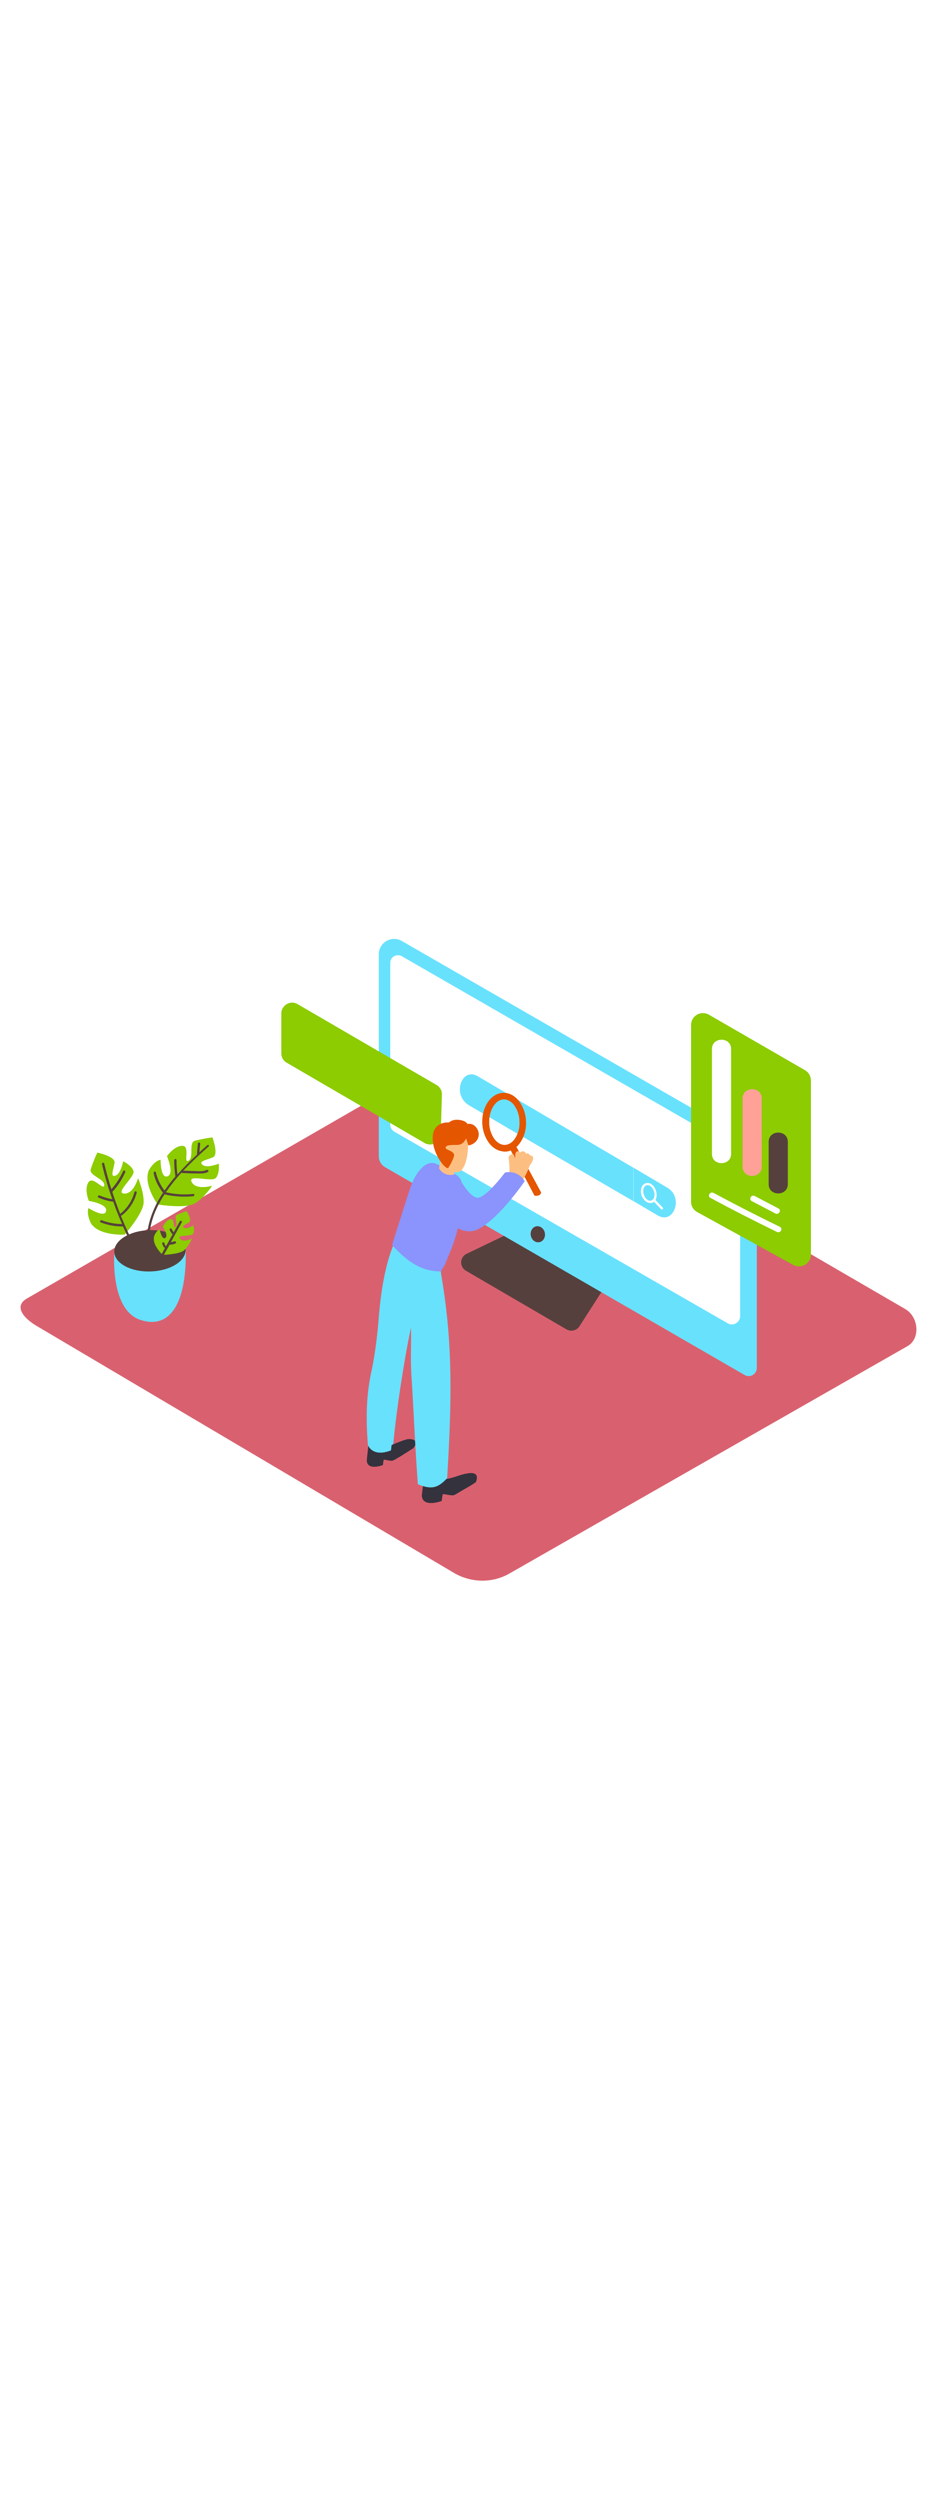 <svg version="1.1" id="Layer_1" xmlns="http://www.w3.org/2000/svg" xmlns:xlink="http://www.w3.org/1999/xlink" x="0px" y="0px" viewBox="0 0 500 500" style="width: 188px;" xml:space="preserve" data-imageid="seo-1-42" imageName="SEO 1" class="illustrations_image">
<style type="text/css">
	.st0_seo-1-42{fill:#D9616F;}
	.st1_seo-1-42{fill:url(#SVGID_1_);}
	.st2_seo-1-42{fill:url(#SVGID_00000183936284966147080370000010976228721024437679_);}
	.st3_seo-1-42{fill:url(#SVGID_00000041284794179166036710000003653190359927618217_);}
	.st4_seo-1-42{fill:#56403D;}
	.st5_seo-1-42{fill:#68E1FD;}
	.st6_seo-1-42{fill:#FFFFFF;}
	.st7_seo-1-42{fill:none;}
	.st8_seo-1-42{fill:#8CCC00;}
	.st9_seo-1-42{fill:#FFA197;}
	.st10_seo-1-42{fill:#E55600;}
	.st11_seo-1-42{fill:#34323D;}
	.st12_seo-1-42{fill:#FCBF81;}
	.st13_seo-1-42{fill:#8B93FC;}
</style>
<g id="background_seo-1-42">
	<path class="st0_seo-1-42" d="M242.3,422.1L20.2,290.8c-7.1-4-13.1-10.5-6.2-14.8l223-128.5c3.4-2.1,8.4-3.4,11.8-1.5L482,281.4&#10;&#9;&#9;c7.1,4.1,8.3,15.6,1.3,19.7L271.6,421.9C262.6,427.2,251.5,427.2,242.3,422.1z"/>
	
		<linearGradient id="SVGID_1_-seo-1-42" gradientUnits="userSpaceOnUse" x1="355.989" y1="190.218" x2="306.979" y2="220.798" gradientTransform="matrix(1 0 0 -1 0 502)">
		<stop offset="1.000000e-02" style="stop-color:#D9616F"/>
		<stop offset="0.99" style="stop-color:#56403D"/>
	</linearGradient>
	<path class="st1_seo-1-42" d="M315.8,267.1l-26.6,17.4l50.4,33.2c0.4,0,4.7,11.8,1.3,0c20.6-11.4,22-1.6,36.6-10.7&#10;&#9;&#9;C355.4,291.7,331.9,277,315.8,267.1z"/>
	
		<linearGradient id="SVGID_00000181066328882473211650000004215557816306252220_-seo-1-42" gradientUnits="userSpaceOnUse" x1="249.116" y1="106.662" x2="230.576" y2="147.982" gradientTransform="matrix(1 0 0 -1 0 502)">
		<stop offset="1.000000e-02" style="stop-color:#D9616F"/>
		<stop offset="0.99" style="stop-color:#56403D"/>
	</linearGradient>
	<path style="fill:url(#SVGID_00000181066328882473211650000004215557816306252220_);" d="M221.3,352.6L196,364.1l50.4,33.2&#10;&#9;&#9;c0.4,0,4.7,11.8,1.3,0c20.6-11.4,22-1.6,36.6-10.7C262.2,371.4,237.4,362.5,221.3,352.6z"/>
	
		<linearGradient id="SVGID_00000157282499659603109700000015687189261124674439_-seo-1-42" gradientUnits="userSpaceOnUse" x1="105.871" y1="201.521" x2="94.741" y2="226.341" gradientTransform="matrix(1 0 0 -1 0 502)">
		<stop offset="1.000000e-02" style="stop-color:#D9616F"/>
		<stop offset="0.99" style="stop-color:#56403D"/>
	</linearGradient>
	<path style="fill:url(#SVGID_00000157282499659603109700000015687189261124674439_);" d="M93.5,272.8l-22.2,12.5l28.7,18h0.8&#10;&#9;&#9;c11.6-6.4,21.8-4.6,30-9.6C120,288,103.3,279.8,93.5,272.8z"/>
</g>
<g id="monitor_seo-1-42">
	<path class="st4_seo-1-42" d="M271,241.2L248.5,252c-2.6,1.2-3.7,4.3-2.4,6.9c0.4,0.9,1.2,1.7,2.1,2.2l53.4,31.1c2.4,1.4,5.5,0.7,7-1.7&#10;&#9;&#9;l13-20.2"/>
	<path class="st5_seo-1-42 targetColor" d="M393.5,189L213.9,85.6c-3.9-2.2-8.8-0.9-11.1,3c-0.7,1.2-1.1,2.6-1.1,4v107.6c0,2.4,1.3,4.6,3.4,5.8&#10;&#9;&#9;l191.4,110.5c2.1,1.2,4.7,0.5,5.9-1.6c0.4-0.7,0.6-1.4,0.6-2.2V205.6C403.1,198.8,399.4,192.4,393.5,189z" style="fill: rgb(104, 225, 253);"/>
	<path class="st6_seo-1-42" d="M213.9,93.7L388,193.9c3.8,2.2,6.1,6.2,6.1,10.6v80.7c0,2.4-2,4.4-4.4,4.4c-0.8,0-1.5-0.2-2.2-0.6L210,187.1&#10;&#9;&#9;c-1.3-0.8-2.2-2.2-2.2-3.8v-86c0-2.3,1.8-4.1,4.1-4.1C212.6,93.2,213.3,93.4,213.9,93.7z"/>
	<ellipse transform="matrix(0.982 -0.189 0.189 0.982 -40.524 58.511)" class="st4_seo-1-42" cx="286.4" cy="241.6" rx="3.8" ry="4.3"/>
	<line class="st7_seo-1-42" x1="266.3" y1="170.7" x2="354.5" y2="222.5"/>
	<path class="st5_seo-1-42 targetColor" d="M337.2,206.2l-82.8-48.6c-8.7-5.1-14,10.2-4.4,15.6c29.3,17.2,58,33.8,87.2,50.8V206.2z" style="fill: rgb(104, 225, 253);"/>
	<path class="st5_seo-1-42 targetColor" d="M355.4,216.9l-18.1-10.7V224l12.9,7.6C358.8,236.7,364.1,222,355.4,216.9z" style="fill: rgb(104, 225, 253);"/>
	<path class="st6_seo-1-42" d="M346.2,225c-1.9,0-3.8-1.7-4.6-4.1c-0.9-2.9,0.1-5.8,2.2-6.4c1.2-0.3,2.4-0.1,3.3,0.7c1.1,0.8,1.8,2,2.2,3.3&#10;&#9;&#9;l0,0c0.4,1.3,0.5,2.7,0.1,4c-0.3,1.2-1.2,2.1-2.3,2.5C346.8,225,346.5,225,346.2,225z M344.8,215.5c-0.2,0-0.4,0-0.6,0.1&#10;&#9;&#9;c-1.5,0.5-2.1,2.7-1.4,4.9s2.5,3.7,4,3.2c0.7-0.3,1.3-0.9,1.5-1.7c0.3-1,0.3-2.2-0.1-3.2l0,0c-0.3-1-0.9-2-1.8-2.7&#10;&#9;&#9;C345.9,215.7,345.4,215.5,344.8,215.5L344.8,215.5z"/>
	
		<rect x="349.8" y="222.5" transform="matrix(0.724 -0.69 0.69 0.724 -59.193 303.911)" class="st6_seo-1-42" width="1.2" height="6.9"/>
</g>
<g id="screen_seo-1-42">
	<path class="st8_seo-1-42" d="M422.5,258l-51.3-28.2c-2-1.1-3.3-3.2-3.2-5.5v-94c0-3.5,2.8-6.3,6.3-6.3c1.1,0,2.2,0.3,3.1,0.8l51.3,29.6&#10;&#9;&#9;c1.9,1.1,3.1,3.2,3.1,5.4v92.6c0,3.5-2.8,6.3-6.3,6.3C424.5,258.8,423.5,258.5,422.5,258z"/>
	<path class="st4_seo-1-42" d="M419.5,192.5V215c0,6.5-10.2,6.6-10.2,0v-22.5C409.3,185.9,419.5,185.9,419.5,192.5z"/>
	<path class="st9_seo-1-42" d="M405.6,169.4v36.3c0,6.5-10.2,6.6-10.2,0v-36.3C395.5,162.8,405.6,162.8,405.6,169.4z"/>
	<path class="st6_seo-1-42" d="M389.3,143.1v55.8c0,6.5-10.2,6.6-10.2,0v-55.8C379.1,136.5,389.3,136.5,389.3,143.1z"/>
	<path class="st6_seo-1-42" d="M401.9,221.3l12.6,6.6c1.8,0.9,0.2,3.6-1.6,2.7l-12.6-6.6C398.5,223,400.1,220.3,401.9,221.3z"/>
	<path class="st6_seo-1-42" d="M379.9,219.6c11.7,6.3,23.5,12.3,35.4,18.1c1.8,0.9,0.2,3.6-1.6,2.7c-11.9-5.8-23.7-11.8-35.4-18.1&#10;&#9;&#9;C376.5,221.4,378.1,218.7,379.9,219.6z"/>
	<path class="st8_seo-1-42" d="M149.8,124.2v21.3c0,2,1.1,3.9,2.9,4.9l73.4,42.7c2.7,1.6,6.2,0.7,7.8-2.1c0.5-0.8,0.8-1.8,0.8-2.7l0.6-21&#10;&#9;&#9;c0.1-2.1-1-4-2.9-5.1l-74-43c-2.7-1.6-6.2-0.6-7.8,2.1C150,122.2,149.8,123.2,149.8,124.2z"/>
</g>
<g id="character_1_seo-1-42">
	<path class="st10_seo-1-42" d="M266.3,197.3c-2.4-0.7-4.4-2.2-5.9-4.2c-2.3-3.1-3.5-6.9-3.6-10.7c-0.3-8.6,4.7-15.8,11.1-16&#10;&#9;&#9;c3.2-0.1,6.3,1.5,8.6,4.6c2.3,3.1,3.5,6.9,3.6,10.7l0,0c0.2,3.9-0.8,7.7-2.9,10.9c-2.1,3.2-5,5-8.3,5.1&#10;&#9;&#9;C268.1,197.7,267.2,197.5,266.3,197.3z M269.8,170.1c-0.5-0.2-1.1-0.2-1.6-0.2c-4.4,0.1-7.9,5.8-7.7,12.4c0,3.1,1,6.2,2.8,8.7&#10;&#9;&#9;c1.6,2.1,3.6,3.2,5.6,3.1s4-1.3,5.4-3.5c1.7-2.7,2.5-5.8,2.3-8.9l0,0c0-3.1-1-6.2-2.8-8.7C272.8,171.6,271.4,170.6,269.8,170.1z"/>
	<path class="st10_seo-1-42" d="M287.2,220.8c0.5-0.3,0.9-0.8,0.9-1.5l-13.8-25.4l-3.1,1.7l13.4,25.5C285.5,221.3,286.4,221.2,287.2,220.8z"/>
	<path class="st11_seo-1-42" d="M205.6,355c0,0,9.4-4.2,11.7-4.4s6.1,0.6,2.8,4.8c0,0-9.9,6.5-11.2,6.7s-4.5-0.8-4.6-0.5s-0.4,2.8-0.4,2.8&#10;&#9;&#9;s-8.3,3.2-8.6-2.4c0-0.7,1.2-11,1.2-11"/>
	<path class="st11_seo-1-42" d="M226.2,366.9l6,2.1c0.4,1.1,1.3,1.9,2.4,2.2c0.2,0.3,0.5,0.4,0.8,0.5c2.5,0.4,4.8-0.4,7.1-1.1&#10;&#9;&#9;c2.9-0.9,14-5.2,10.9,2.9c-2,1.4-4.3,2.7-6.4,3.9c-1.2,0.7-2.4,1.4-3.6,2.1c-0.6,0.4-1.3,0.8-2.1,1c-1.6,0.2-5.5-1-5.6-0.5&#10;&#9;&#9;s-0.5,3.5-0.5,3.5s-10.2,3.9-10.6-2.9C224.7,379.5,226.2,366.9,226.2,366.9z"/>
	<path class="st5_seo-1-42 targetColor" d="M237.5,280.8c-0.7-6-1.6-12-2.6-17.9c-0.2-1.1-0.3-5.8-1.2-6.6c0,0-8.6-7-15.6-8.8l-0.8-3l-0.1,0.1&#10;&#9;&#9;c0-3-4.3-5-5.8-1.8c-2.8,6.1-4.9,12.5-6.3,19.1c-2.2,9.7-3.1,19.7-3.9,29.7c-0.8,8.3-2,16.6-3.8,24.8c-2.5,12.5-2.5,24.7-1.5,37.3&#10;&#9;&#9;c0,0,2.2,6.8,12.3,2.9c0.1-0.9,0.2-1.9,0.3-2.8c0.6-0.2,1-0.7,1-1.4c1.6-17.6,5.7-43.8,9.3-61.1c0.3,4.4-0.2,17,0.1,21.4&#10;&#9;&#9;c0,0.6,0.1,2.2,0.1,2.8c1.3,19.9,2,39.2,3.5,59.1c7.7,3.2,10.9,1.7,15.6-3.2C239.9,341.1,241.2,311,237.5,280.8z" style="fill: rgb(104, 225, 253);"/>
	<path class="st12_seo-1-42" d="M283.9,201c-0.1-0.8-0.9-1.4-1.7-1.3c0,0-0.1,0-0.1,0c-0.1-0.4-0.4-0.8-0.8-1c-0.4-0.1-0.9-0.1-1.3,0&#10;&#9;&#9;c-0.1-0.4-0.4-0.8-0.8-1c-0.8-0.4-1.7-0.2-2.3,0.5c-0.2-0.4-0.6-0.6-1-0.7c-1.2-0.1-1.6,1.2-1.5,2.2c-0.1,0.6-0.2,1.3-0.2,2&#10;&#9;&#9;c-0.5-2.4,0.3,0.2-0.5-2.1c-0.5-1.4-3,0.1-2.9,1.4c0.4,2.7,0.6,5.4,0.4,8.2c0,0.2,0,0.3,0.1,0.5l-1.1,1.4c-0.3,0.4-0.7,0.8-1,1.2&#10;&#9;&#9;l-0.3,0.3c-0.3,0.2-0.5,0.6-0.4,1c-0.1,0.2-0.1,0.5-0.2,0.7c0,0.1,0,0.2,0,0.2c-0.3,0.5-0.7,1-1,1.5c-0.4,0.6-0.2,1.4,0.4,1.8&#10;&#9;&#9;c0.1,0.1,0.3,0.1,0.4,0.2l-0.3,0.1c-1.5,0.5-0.5,2.7,1,2.2c3.1-1.1,5.9-3,8-5.6c0.4-0.1,0.7-0.4,0.8-0.7l0.2-0.6&#10;&#9;&#9;c1.7-2.3,3-4.8,3.9-7.4c0.1-0.3,0.2-0.7,0.4-1C282.9,204,284,202.3,283.9,201z"/>
	<path class="st13_seo-1-42" d="M234.8,261.4c0.3-0.7,0.7-1.3,1.1-1.9c1.3-1.9,1.9-4.1,2.8-6.1c4.1-9.3,6.6-19.1,7.4-29.2V224&#10;&#9;&#9;c0.2-1.8,0.3-3.6,0.3-5.4c0.1-2.3-0.2-4.9-1.6-6.8c-0.2-0.2-0.4-0.5-0.6-0.7c-2.2-2.2-5.6-2.8-8.1-4.6c-1.9-1.3-3.8-2.8-6.1-2.8&#10;&#9;&#9;c-1.9,0.1-3.7,0.9-5,2.3c-4.2,3.8-6.1,9.4-7.8,14.8l-7.5,23.5c-0.3,1-0.6,2-0.9,3.1C216.4,255.6,223.8,261.4,234.8,261.4z"/>
	<path class="st12_seo-1-42" d="M234.6,201.5l-0.8,5.1c0,0,2.2,4.4,8,3.3l0.3-5.1"/>
	<path class="st12_seo-1-42" d="M248.8,189.2c0.5,0.3,1.4,12.2-2.6,17.8s-12.3-4.5-13.3-10.2S239.7,183.1,248.8,189.2z"/>
	<path class="st10_seo-1-42" d="M248.2,190.6c0,0-1.2,3.4-4.5,3.5s-6.1-0.1-6.4,1.4s5.4,1.7,4.4,4.8c-0.7,2.1-1.7,4.1-3,6&#10;&#9;&#9;c-0.9,1.4-8.1-6.4-8.3-15.5s8-8.7,8.4-8.6s1.8-1.9,5.7-1.4s4.4,2.2,4.4,2.2s3-0.9,5.1,2.4c2.4,3.8-0.1,8.3-4.6,9L248.2,190.6z"/>
	<path class="st13_seo-1-42" d="M244.2,211.2c0,0,5.5,10.7,10,11s14.7-13.4,14.7-13.4c4.1-0.9,8.4,0.9,10.5,4.6c0,0-13.4,19.7-24.7,25.5&#10;&#9;&#9;s-22.9-11.7-22.9-11.7"/>
</g>
<g id="plant_seo-1-42">
	<path class="st5_seo-1-42 targetColor" d="M60.9,250.9c0,0-2.6,30.9,13.9,36.3s24.7-10.3,24.1-37.6" style="fill: rgb(104, 225, 253);"/>
	
		<ellipse transform="matrix(1 -3.175965e-02 3.175965e-02 1 -7.91 2.662)" class="st4_seo-1-42" cx="79.8" cy="250.3" rx="19" ry="11"/>
	<path class="st8_seo-1-42" d="M84,225.8c0,0-7.8-10.5-4.8-18.1c0,0,2.5-4.9,6.3-5.7c0,0-0.1,10.2,3.7,8.8s-0.3-10.7-0.3-10.7&#10;&#9;&#9;s3.8-5.5,8.2-5.5s0.3,9.5,3.3,7.9s-0.1-9.5,3.3-10.6c3.1-0.8,6.3-1.4,9.4-1.8c0,0,3.5,9.2,0.3,10.6s-7.9,2-5.6,4s8.7-0.6,8.7-0.6&#10;&#9;&#9;s0.6,5.2-1.6,7.6s-15.2-2.3-12.8,2.2s10.9,1.9,10.9,1.9s-4.2,6.4-9.2,9.4S84,225.8,84,225.8z"/>
	<path class="st8_seo-1-42" d="M86.6,252.6c0,0-5.6-5.1-4.6-9.7c0,0,0.9-3,3-3.9c0,0,1.1,5.8,3,4.6s-1.3-6-1.3-6s1.6-3.6,4.1-4&#10;&#9;&#9;s1.2,5.4,2.7,4.1s-1.1-5.4,0.7-6.4c1.7-0.8,3.4-1.4,5.2-2c0,0,3,4.9,1.3,6s-4.3,2-2.7,2.9s4.9-1.3,4.9-1.3s0.9,2.9-0.1,4.5&#10;&#9;&#9;s-8.9,0.3-7,2.6s6.4-0.1,6.4-0.1c-1,2.4-2.4,4.5-4.2,6.3C95.3,252.4,86.6,252.6,86.6,252.6z"/>
	<path class="st8_seo-1-42" d="M66.4,241.8c0,0-13.1,0.9-17.8-5.7c0,0-2.7-4.8-1.5-8.4c0,0,8.6,5.5,9.4,1.6s-9.2-5.4-9.2-5.4&#10;&#9;&#9;s-2.6-6.2-0.2-9.9s8.2,4.9,8.4,1.5s-8.1-5-7.2-8.4c1-3.1,2.2-6,3.5-8.9c0,0,9.7,2,9.2,5.4s-2.5,7.8,0.4,6.9s4.2-7.7,4.2-7.7&#10;&#9;&#9;s4.7,2.3,5.5,5.3s-10.1,11.6-5,11.9s7.4-8.2,7.4-8.2s3.1,6.9,3,12.8S66.4,241.8,66.4,241.8z"/>
	<path class="st4_seo-1-42" d="M110.3,194.3c-1.3,1.2-2.7,2.4-4.1,3.7c0.1-1.5,0.2-3,0.4-4.4c0.1-0.8-1.1-1.1-1.2-0.3c-0.2,2-0.4,4-0.5,6&#10;&#9;&#9;c-3.6,3.3-7.1,6.8-10.4,10.5c-0.4-2.5-0.5-5-0.5-7.6c0-0.8-1.2-0.8-1.2,0c-0.1,2.9,0.2,5.8,0.6,8.7c-2.1,2.4-4,4.9-5.8,7.5&#10;&#9;&#9;c-2.2-2.9-3.8-6.2-4.6-9.7c-0.2-0.8-1.3-0.4-1.2,0.4c0.8,3.8,2.5,7.3,4.9,10.3c0,0,0.1,0.1,0.1,0.1c-5.2,7.9-8.7,16.6-8.7,26.6&#10;&#9;&#9;c0,0.8,1.2,0.8,1.2,0c0-9.6,3.3-18.1,8.3-25.7c5,1.2,10.2,1.5,15.3,1c0.8-0.1,0.8-1.3,0-1.2c-4.9,0.5-9.8,0.2-14.6-0.9&#10;&#9;&#9;c2.5-3.6,5.3-7.1,8.2-10.3c0,0,0.1,0,0.1,0c2.9,0.2,5.8,0.3,8.7,0.3c1.9,0,3.7,0.1,5.4-0.8c0.7-0.4,0-1.4-0.7-1.1&#10;&#9;&#9;c-2,1.1-4.8,0.6-6.9,0.6c-1.8,0-3.7-0.1-5.5-0.2c4.3-4.5,8.8-8.7,13.3-12.7C111.8,194.6,110.9,193.7,110.3,194.3z"/>
	<path class="st4_seo-1-42" d="M72.8,219.5c0-0.3-0.2-0.7-0.5-0.7c-0.3,0-0.6,0.1-0.7,0.4c-1.2,4.6-3.9,8.7-7.6,11.6&#10;&#9;&#9;c-1.5-3.8-2.9-7.7-4.2-11.7c2.9-3.1,5.2-6.6,6.9-10.5c0.3-0.7-0.8-1.3-1.1-0.6c-1.6,3.5-3.7,6.8-6.3,9.7c-1.4-4.5-2.7-9.1-3.8-13.7&#10;&#9;&#9;c-0.2-0.8-1.4-0.4-1.2,0.4c1.5,6.3,3.3,12.5,5.5,18.6c-2.3-0.4-4.6-1.1-6.8-2c-0.7-0.3-1.3,0.8-0.6,1.1c2.5,1.1,5.2,1.9,7.9,2.2&#10;&#9;&#9;l0,0c1.4,4,3,8,4.7,11.9c-3.7,0-7.4-0.7-10.8-2c-0.7-0.3-1.3,0.8-0.6,1.1c3.8,1.5,7.8,2.2,11.9,2.2c2.2,4.9,4.5,9.7,7,14.4&#10;&#9;&#9;c0.4,0.7,1.4,0,1-0.7c-3.4-6.3-6.4-12.7-9.1-19.3l0,0C68.5,229,71.5,224.5,72.8,219.5z"/>
	<path class="st4_seo-1-42" d="M95.7,234.8l-3.2,5.8c-0.4-0.5-0.8-1.1-1.1-1.8c-0.4-0.7-1.4,0-1,0.7c0.4,0.8,0.9,1.5,1.5,2.2l0,0&#10;&#9;&#9;c-1.2,2.1-2.3,4.2-3.5,6.3c-0.4-0.4-0.7-0.9-0.8-1.5c-0.1-0.8-1.4-0.8-1.2,0c0.1,1,0.7,1.9,1.4,2.5l-4.4,8c-0.2,0.3,0,0.7,0.3,0.8&#10;&#9;&#9;c0.3,0.1,0.6,0,0.8-0.2l5.8-10.4c1,0,2-0.2,3-0.6c0.8-0.3,0.4-1.5-0.4-1.2c-0.6,0.2-1.3,0.4-1.9,0.4l5.8-10.5&#10;&#9;&#9;c0.2-0.3,0-0.7-0.3-0.8C96.2,234.4,95.8,234.5,95.7,234.8z"/>
</g>
</svg>